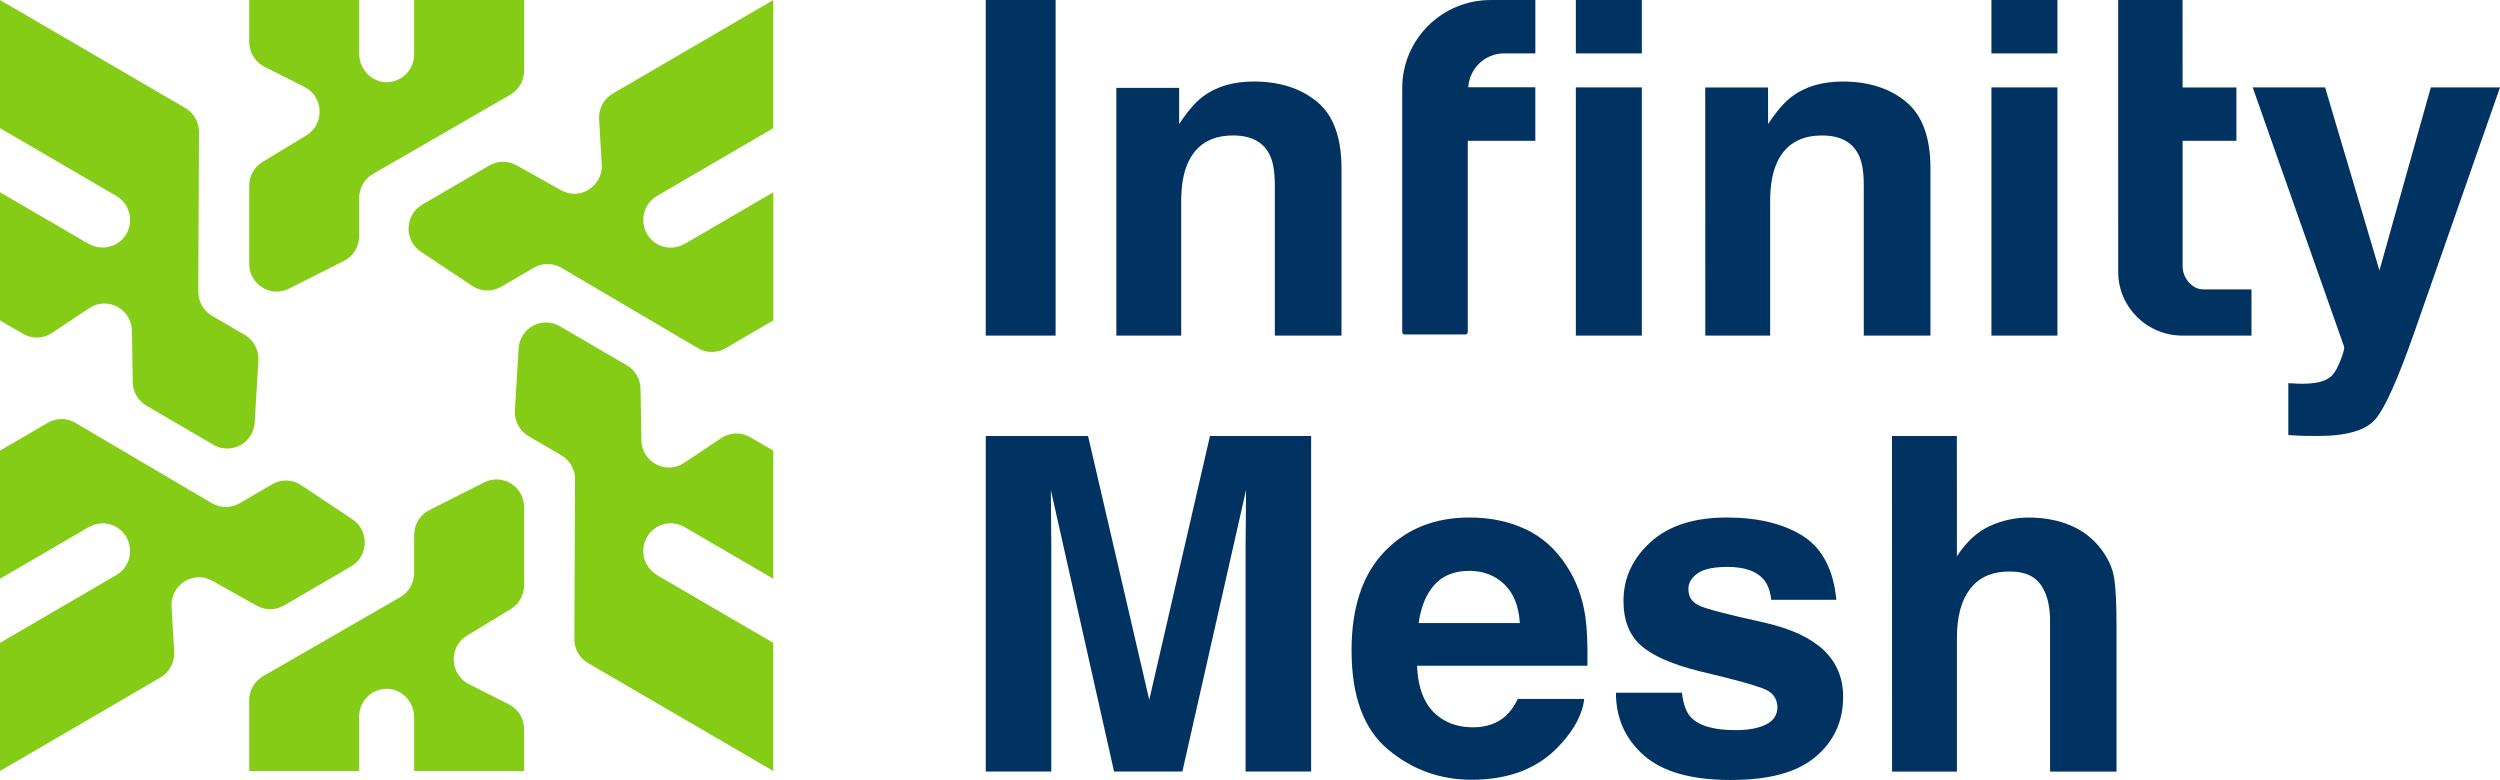 <svg width="250" height="78" viewBox="0 0 250 78" fill="none" xmlns="http://www.w3.org/2000/svg">
<path d="M2.309 33.384L0 32.038V19.223L8.824 24.364C10.324 25.238 12.303 24.568 12.856 22.91C13.296 21.596 12.739 20.238 11.631 19.593L0 12.815V0L18.524 10.795C19.378 11.292 19.903 12.214 19.898 13.21L19.827 29.162C19.823 30.158 20.348 31.08 21.201 31.577L24.47 33.482C25.372 34.008 25.902 35.002 25.84 36.052L25.472 42.245C25.35 44.304 23.124 45.512 21.354 44.482L14.651 40.575C13.815 40.088 13.293 39.194 13.277 38.22L13.191 33.08C13.155 30.891 10.739 29.606 8.928 30.811L5.198 33.297C4.33 33.877 3.211 33.91 2.309 33.385V33.384ZM28.396 60.553L35.1 56.647C36.87 55.615 36.945 53.065 35.241 51.928L30.111 48.51C29.242 47.93 28.123 47.897 27.222 48.423L23.953 50.328C23.099 50.825 22.045 50.824 21.193 50.322L7.539 42.284C6.687 41.782 5.635 41.779 4.779 42.278L0 45.063V57.878L8.809 52.744C9.611 52.278 10.598 52.192 11.433 52.595C13.456 53.575 13.533 56.398 11.631 57.506L0 64.285V77.1L16.053 67.745C16.954 67.218 17.485 66.224 17.422 65.175L17.154 60.672C17.024 58.486 19.336 57.016 21.233 58.079L25.686 60.573C26.53 61.046 27.559 61.037 28.394 60.55L28.396 60.553ZM28.899 28.867L34.397 26.093C35.328 25.623 35.916 24.662 35.916 23.611V19.801C35.916 18.806 36.445 17.886 37.302 17.392L51.025 9.476C51.882 8.982 52.411 8.063 52.411 7.067V0H41.414V5.441C41.414 6.732 40.526 7.897 39.181 8.17C37.482 8.514 35.918 7.121 35.918 5.372V0H24.921V4.188C24.921 5.239 25.51 6.2 26.44 6.67L30.438 8.687C32.378 9.667 32.484 12.422 30.624 13.548L26.256 16.192C25.428 16.694 24.921 17.597 24.921 18.571V26.383C24.921 28.445 27.072 29.787 28.9 28.864L28.899 28.867ZM72.132 43.805L68.403 46.291C66.592 47.498 64.176 46.212 64.139 44.022L64.054 38.883C64.038 37.909 63.516 37.014 62.68 36.527L55.977 32.621C54.207 31.589 51.98 32.798 51.859 34.858L51.49 41.051C51.428 42.1 51.959 43.094 52.86 43.62L56.129 45.525C56.983 46.022 57.508 46.944 57.503 47.94L57.432 63.893C57.428 64.889 57.953 65.811 58.806 66.308L77.331 77.103V64.287L65.773 57.553C64.972 57.086 64.405 56.265 64.334 55.333C64.163 53.074 66.547 51.595 68.449 52.704L77.331 57.879V45.064L75.022 43.719C74.12 43.193 73.001 43.227 72.132 43.805ZM48.432 48.234L42.934 51.009C42.003 51.478 41.414 52.439 41.414 53.49V57.3C41.414 58.295 40.885 59.215 40.029 59.709L26.305 67.624C25.449 68.119 24.92 69.038 24.92 70.034V77.101H35.916V71.66C35.916 70.369 36.805 69.204 38.15 68.931C39.849 68.586 41.413 69.98 41.413 71.729V77.101H52.41V72.913C52.41 71.862 51.821 70.901 50.89 70.431L46.892 68.414C44.953 67.435 44.847 64.679 46.707 63.553L51.074 60.908C51.902 60.407 52.41 59.504 52.41 58.53V50.718C52.41 48.656 50.258 47.315 48.43 48.237L48.432 48.234ZM65.699 19.595L77.331 12.816V0.001L61.278 9.357C60.376 9.883 59.846 10.877 59.908 11.926L60.176 16.43C60.307 18.615 57.995 20.085 56.099 19.021L51.646 16.526C50.802 16.054 49.773 16.062 48.936 16.549L42.233 20.456C40.464 21.488 40.388 24.037 42.093 25.175L47.223 28.593C48.091 29.172 49.21 29.206 50.112 28.68L53.381 26.775C54.234 26.277 55.288 26.279 56.141 26.78L69.794 34.819C70.647 35.32 71.699 35.323 72.554 34.825L77.334 32.04V19.225L68.524 24.358C67.723 24.825 66.736 24.91 65.901 24.507C63.877 23.527 63.8 20.705 65.702 19.596L65.699 19.595Z" fill="#84CC16"/>
<path d="M120.998 43.598H131.113V77.156H124.559V54.458C124.559 53.805 124.567 52.891 124.583 51.715C124.598 50.538 124.606 49.632 124.606 48.993L118.235 77.156H111.407L105.083 48.993C105.083 49.631 105.09 50.538 105.106 51.715C105.121 52.891 105.129 53.806 105.129 54.458V77.156H98.576V43.598H108.805L114.925 69.984L120.999 43.598H120.998ZM105.561 0.001H98.574V33.558H105.561V0.001ZM205.742 8.743H199.142V33.558H205.742V8.743ZM131.696 10.167C130.059 8.824 127.954 8.152 125.381 8.152C123.326 8.152 121.628 8.654 120.289 9.655C119.542 10.217 118.751 11.135 117.914 12.41V8.79H111.635V33.56H118.12V20.128C118.12 18.594 118.333 17.335 118.76 16.348C119.582 14.481 121.096 13.547 123.304 13.547C125.1 13.547 126.318 14.185 126.957 15.459C127.308 16.157 127.482 17.159 127.482 18.464V33.558H134.15V16.848C134.15 13.737 133.331 11.509 131.696 10.167ZM140.464 33.444H146.538C146.67 33.444 146.777 33.337 146.777 33.206V14.082H153.534V8.726H146.823C146.952 6.841 148.486 5.34 150.41 5.34H153.535V0.002H149.06C144.179 0.002 140.222 3.946 140.222 8.813V33.206C140.222 33.337 140.329 33.444 140.463 33.444H140.464ZM164.184 8.743H157.584V33.558H164.184V8.743ZM210.169 54.987C209.361 53.894 208.33 53.082 207.075 52.552C205.82 52.02 204.422 51.755 202.884 51.755C201.515 51.755 200.208 52.04 198.968 52.609C197.727 53.179 196.635 54.183 195.692 55.626L195.686 43.601H189.2L189.206 77.158H195.692V63.775C195.692 61.651 196.137 60.015 197.027 58.869C197.917 57.723 199.223 57.15 200.943 57.15C202.664 57.15 203.73 57.727 204.322 58.88C204.779 59.7 205.007 60.778 205.007 62.113V77.158H211.651V62.638C211.651 60.422 211.576 58.825 211.424 57.846C211.272 56.867 210.853 55.915 210.167 54.988L210.169 54.987ZM158.537 61.673C158.704 62.807 158.774 64.443 158.743 66.576H141.709C141.801 69.059 142.585 70.801 144.061 71.799C144.959 72.419 146.039 72.73 147.303 72.73C148.643 72.73 149.731 72.352 150.569 71.596C151.026 71.187 151.429 70.619 151.78 69.893H158.424C158.258 71.362 157.488 72.853 156.118 74.366C153.987 76.772 151.003 77.976 147.167 77.976C144.001 77.976 141.208 76.962 138.787 74.934C136.366 72.906 135.156 69.606 135.156 65.034C135.156 60.751 136.249 57.465 138.433 55.179C140.618 52.894 143.453 51.751 146.939 51.751C149.009 51.751 150.875 52.137 152.533 52.909C154.193 53.68 155.563 54.899 156.644 56.565C157.618 58.033 158.25 59.736 158.539 61.674L158.537 61.673ZM151.984 62.309C151.877 60.599 151.356 59.3 150.42 58.415C149.483 57.529 148.322 57.085 146.938 57.085C145.43 57.085 144.262 57.555 143.433 58.493C142.604 59.431 142.082 60.703 141.869 62.309H151.984ZM243.081 8.743L237.944 27.047L232.509 8.743H225.27L234.404 34.651C234.465 34.833 234.332 35.334 234.004 36.154C233.676 36.973 233.323 37.512 232.941 37.77C232.546 38.043 232.059 38.218 231.48 38.293C230.902 38.369 230.293 38.391 229.654 38.361L228.832 38.315V43.506C229.532 43.551 230.057 43.578 230.408 43.585C230.758 43.593 231.222 43.597 231.801 43.597C234.678 43.597 236.596 43.032 237.555 41.902C238.515 40.771 239.815 37.853 241.461 33.148L250 8.742H243.081V8.743ZM218.26 26.663V14.082H223.642V8.745H218.26L218.257 0.002H211.817L211.821 27.205C211.821 30.714 214.704 33.56 218.26 33.56H225.148V28.938H220.305C219.195 28.938 218.262 27.758 218.26 26.663ZM193.046 33.56V16.85C193.046 13.738 192.227 11.511 190.591 10.168C188.954 8.826 186.849 8.154 184.276 8.154C182.221 8.154 180.523 8.655 179.184 9.657C178.437 10.219 177.646 11.137 176.809 12.411L176.804 8.746H170.524L170.53 33.561H177.015V20.129C177.015 18.596 177.228 17.337 177.655 16.35C178.476 14.482 179.991 13.549 182.199 13.549C183.995 13.549 185.213 14.186 185.852 15.461C186.201 16.159 186.377 17.16 186.377 18.465V33.56H193.045H193.046ZM176.577 62.29C172.695 61.443 170.436 60.846 169.796 60.499C169.157 60.167 168.837 59.63 168.837 58.889C168.837 58.299 169.137 57.786 169.738 57.348C170.34 56.91 171.347 56.691 172.764 56.691C174.484 56.691 175.702 57.129 176.417 58.006C176.798 58.49 177.033 59.148 177.124 59.979H183.633C183.343 56.957 182.225 54.826 180.275 53.586C178.311 52.362 175.777 51.751 172.671 51.751C169.398 51.751 166.859 52.57 165.056 54.211C163.253 55.85 162.35 57.811 162.35 60.093C162.35 62.027 162.928 63.508 164.085 64.536C165.242 65.579 167.229 66.448 170.044 67.143C173.957 68.065 176.217 68.715 176.825 69.093C177.434 69.47 177.739 70.022 177.739 70.747C177.739 71.473 177.362 72.07 176.608 72.447C175.854 72.826 174.838 73.013 173.559 73.013C171.382 73.013 169.891 72.583 169.083 71.721C168.627 71.237 168.329 70.421 168.193 69.273H161.593C161.593 71.811 162.525 73.901 164.391 75.54C166.255 77.18 169.144 77.999 173.056 77.999C176.969 77.999 179.727 77.225 181.563 75.676C183.398 74.128 184.314 72.129 184.314 69.681C184.314 67.822 183.675 66.273 182.396 65.034C181.102 63.81 179.161 62.895 176.573 62.291L176.577 62.29ZM164.184 0.001H157.584V5.338H164.184V0.001ZM205.742 0.001H199.142V5.338H205.742V0.001Z" fill="#003262"/>
</svg>
